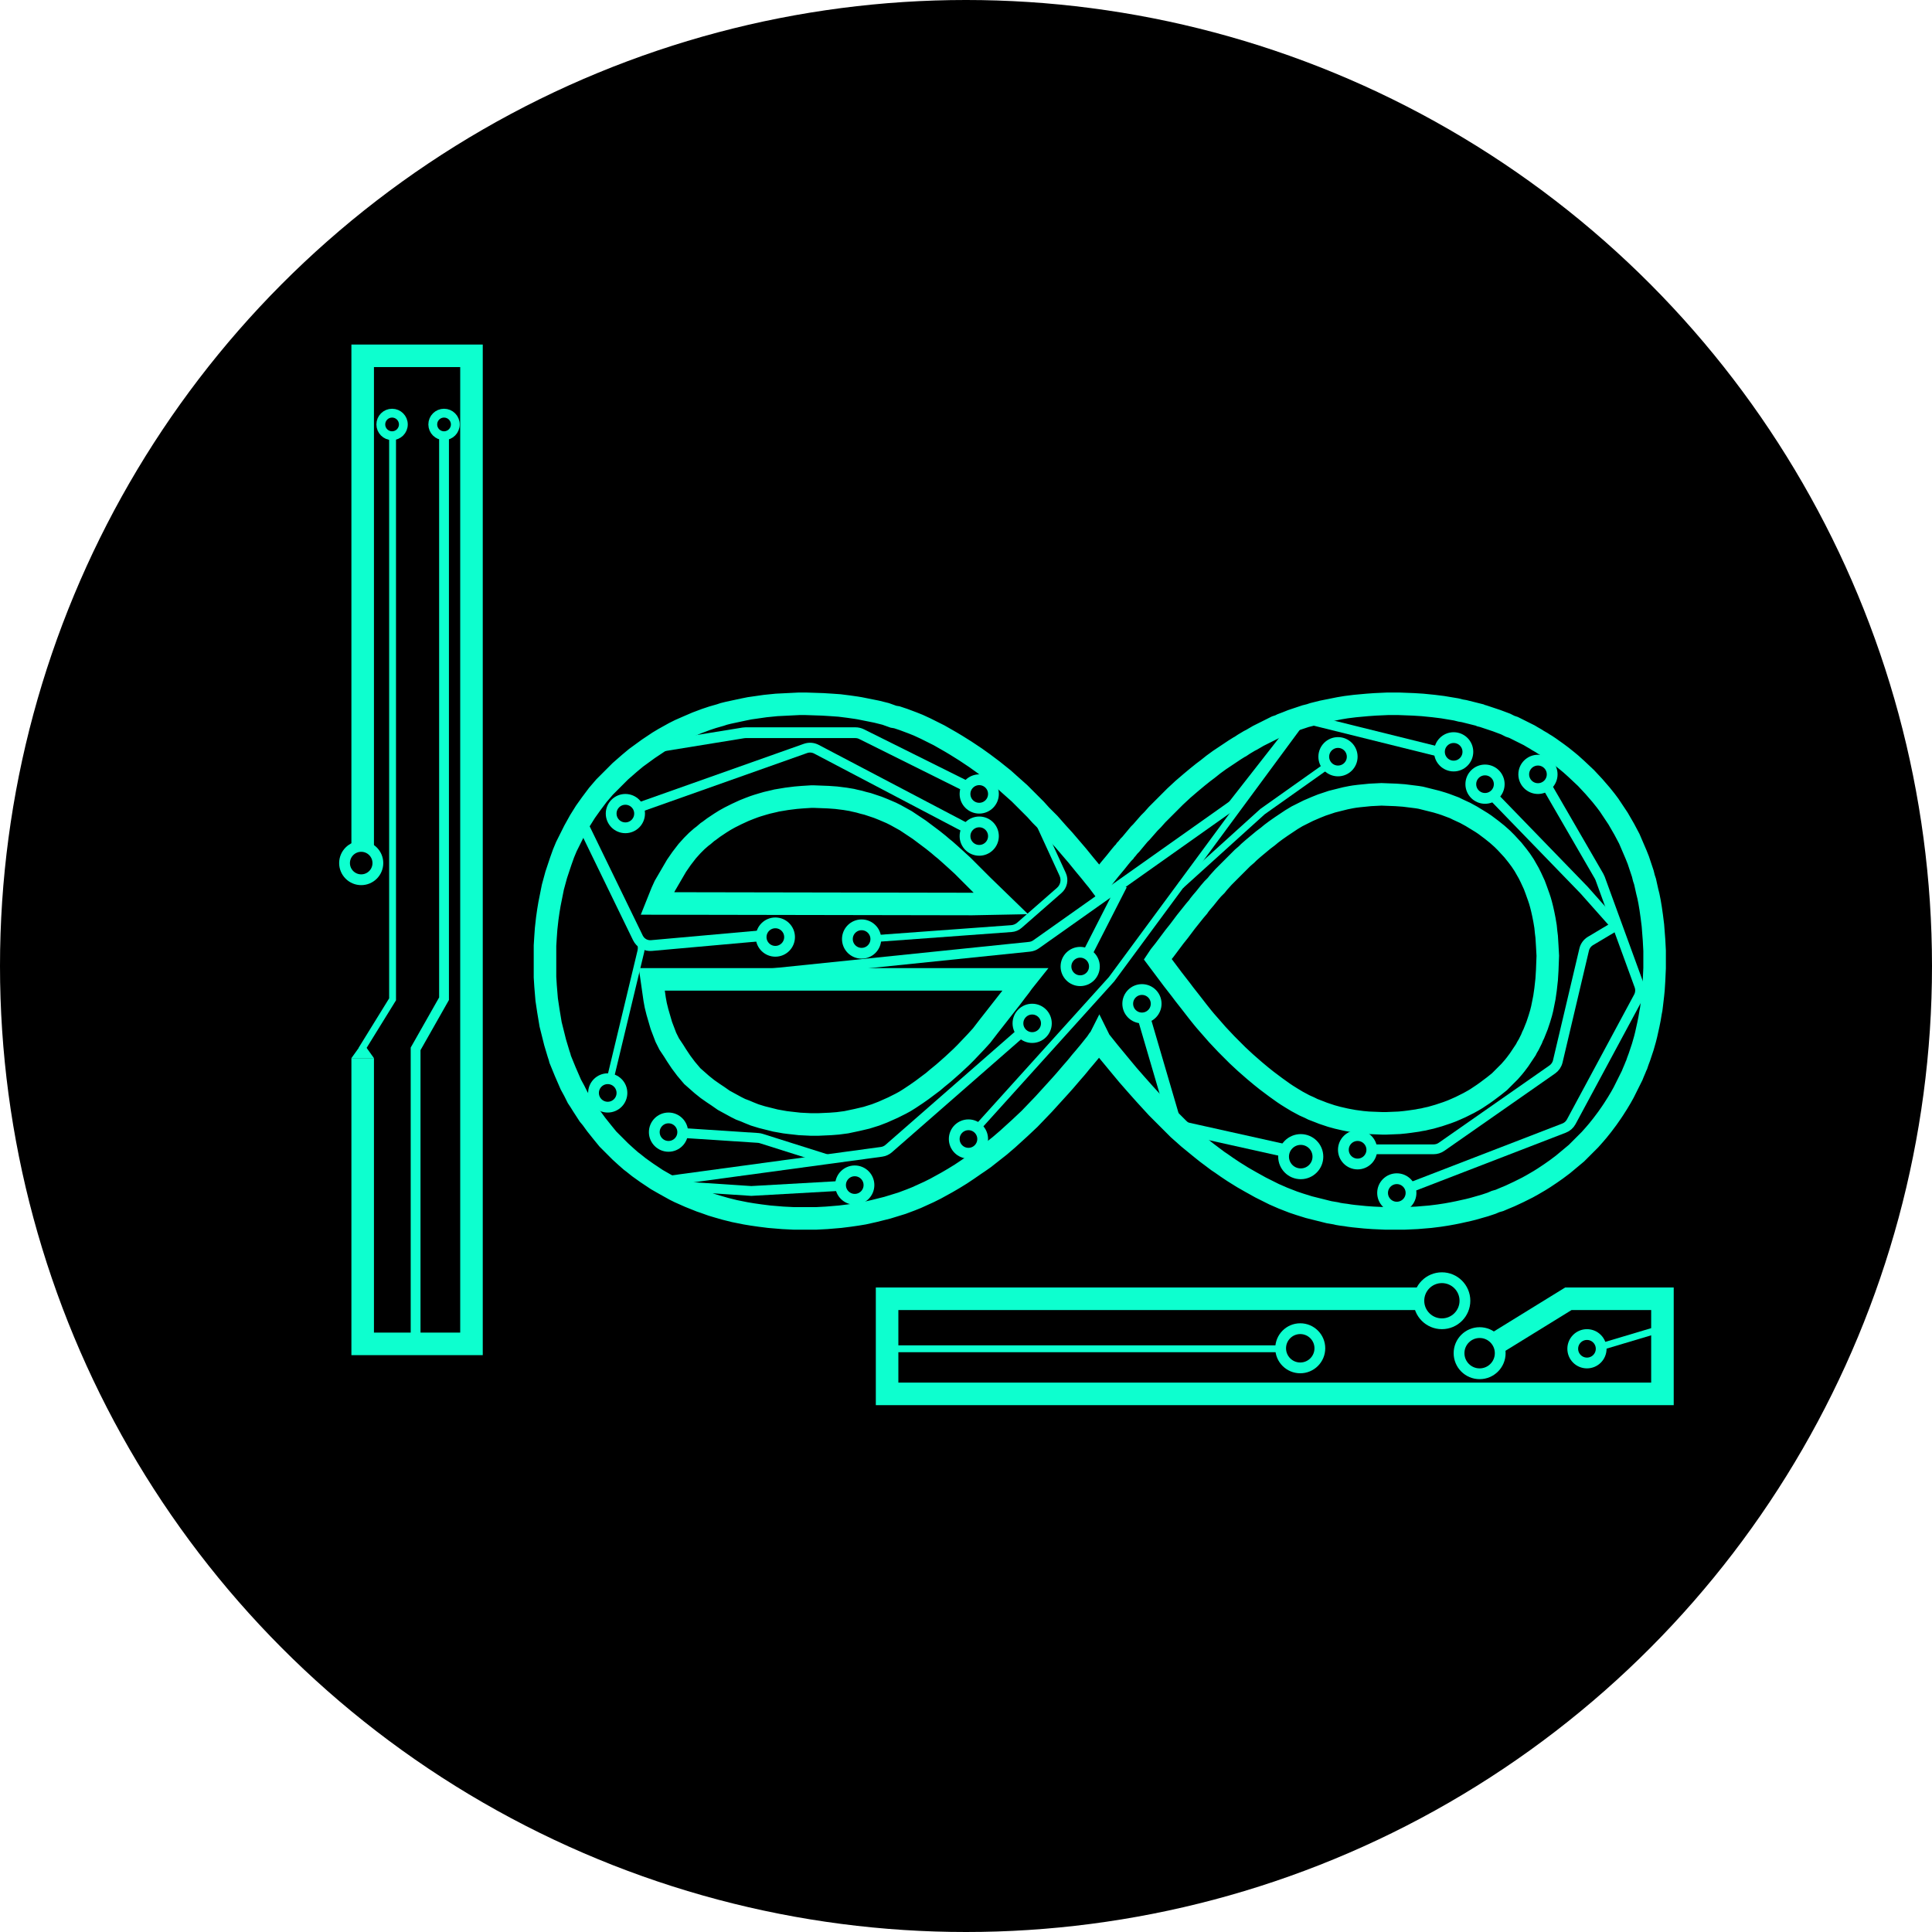 <svg width="1971" height="1971" viewBox="0 0 1971 1971" fill="none" xmlns="http://www.w3.org/2000/svg">
<circle cx="985.5" cy="985.5" r="985.5" fill="black"/>
<path fill-rule="evenodd" clip-rule="evenodd" d="M1121.43 900.459L1122 899.885L1125.44 895.295L1132.32 886.689L1138.06 879.803L1142.64 874.066L1145.51 870.623L1147.23 868.902L1148.38 867.18L1149.53 866.033L1151.82 863.164L1153.54 861.443L1162.14 851.115L1164.44 848.82L1172.46 839.639L1175.9 836.197L1180.49 831.033L1198.84 812.672L1206.87 805.213L1214.9 798.328L1221.78 792.59L1227.52 788L1232.1 784.557L1237.84 779.967L1244.15 775.377L1259.63 765.049L1264.22 762.18L1265.36 761.607L1268.8 759.311L1274.54 755.869L1276.83 754.721L1283.71 750.705L1302.06 741.525L1305.51 740.377L1307.8 739.23L1312.39 737.508L1318.12 735.213L1331.88 730.623L1336.47 729.475L1339.91 728.328L1349.09 726.033L1366.29 722.59L1373.17 721.443L1382.35 720.295L1394.96 719.148L1402.99 718.574L1415.61 718H1427.08L1441.99 718.574L1451.16 719.148L1462.63 720.295L1471.81 721.443L1485.57 723.738L1490.16 724.885L1493.6 725.459L1509.66 729.475L1510.8 730.049L1513.1 730.623L1526.86 735.213L1536.03 738.656L1540.62 740.951L1544.06 742.098L1560.12 750.131L1562.99 751.852L1567 754.148L1568.72 755.295L1572.74 757.59L1574.46 758.738L1577.32 760.459L1580.76 762.754L1588.79 768.492L1593.38 771.934L1599.11 776.525L1602.56 779.393L1608.29 784.557L1618.04 793.738L1626.07 802.344L1633.52 810.951L1638.11 816.689L1641.55 821.279L1650.73 835.049L1657.03 845.951L1662.19 855.705L1669.08 871.77L1671.37 877.508L1675.96 891.279L1677.1 895.869L1678.25 899.311L1680.55 909.639L1681.69 914.229L1682.84 919.967L1683.99 926.852L1685.13 934.885L1686.28 944.066L1687.43 958.984L1688 969.885V987.672L1687.43 1000.3L1686.85 1009.48L1686.28 1015.21L1685.13 1024.97L1684.56 1029.56L1683.99 1032.43L1682.84 1039.31L1681.69 1045.05L1679.4 1055.38L1678.25 1059.97L1675.96 1068L1672.52 1078.33L1670.8 1082.92L1669.65 1086.36L1669.08 1087.51L1667.93 1090.38L1666.21 1094.39L1665.06 1097.26L1656.46 1114.48L1653.59 1119.64L1650.15 1125.38L1646.14 1131.69L1643.84 1135.13L1639.83 1140.87L1634.67 1147.75L1630.08 1153.49L1626.64 1157.51L1622.05 1162.67L1608.29 1176.44L1594.53 1187.92L1587.65 1193.08L1581.91 1197.1L1575.03 1201.69L1570.44 1204.56L1563.56 1208.57L1558.4 1211.44L1549.22 1216.03L1540.62 1220.05L1533.74 1222.92L1529.73 1224.64L1525.71 1225.79L1521.7 1227.51L1514.82 1229.8L1502.77 1233.25L1498.19 1234.39L1487.86 1236.69L1482.13 1237.84L1475.82 1238.98L1468.37 1240.13L1459.19 1241.28L1445.43 1242.43L1432.81 1243H1413.32L1400.7 1242.43L1392.67 1241.85L1381.2 1240.7L1376.61 1240.13L1373.17 1239.56L1368.59 1238.98L1365.14 1238.41L1362.85 1237.84L1355.97 1236.69L1335.33 1231.52L1326.15 1228.66L1319.27 1226.36L1308.95 1222.34L1299.77 1218.33L1286.01 1211.44L1275.69 1205.7L1267.66 1201.11L1258.48 1195.38L1251.6 1190.79L1245.87 1186.77L1242.43 1184.48L1230.96 1175.87L1225.22 1171.28L1212.61 1160.95L1202.28 1151.77L1180.49 1129.97L1167.88 1116.2L1158.7 1105.87L1150.67 1096.69L1144.94 1089.8L1131.18 1073.16L1122 1061.69L1121.43 1060.54L1120.85 1061.69L1119.71 1062.26L1118.56 1063.98L1111.68 1072.59L1105.94 1079.48L1102.5 1083.49L1100.21 1086.36L1097.34 1089.8L1093.33 1094.39L1086.45 1102.43L1081.86 1107.59L1064.65 1126.52L1050.32 1141.44L1040.57 1150.62L1027.95 1162.1L1019.93 1168.98L1003.87 1181.61L998.134 1185.62L994.693 1187.92L987.238 1193.08L980.357 1197.67L972.902 1202.26L966.02 1206.28L954.551 1212.59L947.67 1216.03L935.054 1221.77L929.319 1224.07L920.144 1227.51L905.234 1232.1L891.471 1235.54L881.149 1237.84L874.267 1238.98L866.239 1240.13L857.064 1241.28L843.301 1242.43L832.405 1243H810.041L798.571 1242.43L784.809 1241.28L775.633 1240.13L767.605 1238.98L760.723 1237.84L749.254 1235.54L740.079 1233.25L732.051 1230.95L726.316 1229.23L718.288 1226.36L714.847 1225.21L703.378 1220.62L693.056 1216.03L688.468 1213.74L678.146 1208L670.118 1203.41L659.795 1196.52L651.767 1190.79L646.032 1186.2L643.739 1184.48L639.151 1180.46L632.843 1174.72L620.227 1162.1L615.066 1155.79L608.184 1147.18L603.597 1140.87L600.729 1137.43L594.421 1127.67L591.554 1123.08L589.26 1119.64L585.82 1112.75L582.379 1106.44L576.644 1093.25L571.483 1080.62L570.91 1078.33L569.763 1074.89L566.322 1063.41L561.735 1045.05L559.441 1031.28L557.72 1019.8L556.573 1006.03L556 996.852V964.721L556.573 955.541L557.147 947.508L558.294 937.18L559.441 929.148L560.588 922.262L564.028 905.049L567.469 892.426L572.057 878.656L574.924 870.623L577.791 863.738L585.82 847.672L591.554 837.344L597.289 828.164L603.023 820.131L609.905 810.951L616.786 802.918L632.843 786.852L642.018 778.82L648.9 773.082L661.516 763.902L671.838 757.016L677.572 753.574L687.895 747.836L693.629 744.967L702.804 740.951L710.833 737.508L720.008 734.066L726.89 731.77L734.918 729.475L738.359 728.328L742.946 727.18L759.003 723.738L764.738 722.59L780.794 720.295L792.263 719.148L815.202 718H822.083L839.287 718.574L848.462 719.148L856.49 719.721L865.666 720.869L873.694 722.016L877.135 722.59L894.338 726.033L903.514 728.328L911.542 731.197L914.983 731.77L921.864 734.066L931.04 737.508L936.774 739.803L944.229 743.246L957.992 750.131L970.034 757.016L975.769 760.459L984.944 766.197L995.266 773.082L1003.29 778.82L1012.47 785.705L1023.94 794.885L1029.67 800.049L1040 809.23L1056.63 825.869L1061.79 831.607L1070.39 840.213L1078.99 849.967L1085.3 856.852L1099.06 872.918L1106.52 882.098L1112.25 888.984L1116.84 894.721L1119.71 898.164L1121.43 900.459ZM682.16 897.016L678.146 903.902L675.279 910.213L670.691 921.689L991.826 922.262L1021.07 921.689L1002.15 903.328L996.413 897.59L988.385 889.557L982.077 883.246L975.196 876.934L969.461 871.77L964.3 867.18L961.433 864.885L957.418 861.443L951.684 856.852L937.921 846.525L924.158 837.344L913.836 831.607L909.248 829.311L901.22 825.869L895.485 823.574L885.163 820.131L880.575 818.984L876.561 817.836L871.4 816.689L869.106 816.115L862.225 814.967L853.05 813.82L845.021 813.246L830.111 812.672H827.818L818.642 813.246L811.761 813.82L802.586 814.967L792.263 816.689L789.97 817.262L782.515 818.984L778.501 820.131L772.766 821.852L769.325 823L764.738 824.721L759.003 827.016L751.548 830.459L744.667 833.902L739.506 836.77L734.918 839.639L728.036 844.229L723.449 847.672L721.728 848.82L717.714 852.262L715.42 853.984L710.833 858L706.245 862.59L701.084 868.328L695.35 875.787L690.188 883.246L686.174 890.131L682.16 897.016ZM664.956 999.148H1045.73L1043.44 1002.02L1040.57 1006.03L1036.56 1011.2L1031.39 1018.08L1025.09 1026.11L1014.76 1039.31L1008.46 1047.34L1001.4 1056.52L995.649 1062.84L985.297 1073.74L980.696 1078.33L972.07 1086.36L966.894 1090.95L962.293 1094.97L955.967 1100.13L951.941 1103.57L940.439 1112.18L934.687 1116.2L927.786 1120.79L923.185 1123.66L918.997 1125.95L910.969 1129.97L900.646 1134.56L893.191 1137.43L884.016 1140.3L874.267 1142.59L863.372 1144.89L854.77 1146.03L847.315 1146.61L834.699 1147.18H827.244L815.775 1146.61L810.614 1146.03L805.453 1145.46L800.865 1144.89L791.117 1143.16L784.235 1141.44L777.354 1139.72L769.899 1137.43L764.164 1135.13L760.15 1133.41L755.562 1131.69L750.975 1129.39L744.667 1125.95L738.359 1122.51L732.624 1118.49L727.463 1115.05L721.728 1111.03L715.994 1106.44L706.245 1097.84L699.937 1090.38L694.776 1083.49L690.188 1076.61L687.321 1072.02L682.734 1065.13L679.293 1058.25L674.705 1046.2L670.691 1032.43L668.986 1025.54L667.835 1019.23L664.956 999.148ZM1183.36 975.049L1181.07 978.492L1186.23 985.377L1193.11 994.557L1194.83 996.852L1196.55 999.148L1200.56 1004.31L1204.58 1009.48L1206.3 1011.77L1208.02 1014.07L1214.33 1022.1L1218.34 1027.26L1222.35 1032.43L1226.94 1038.16L1229.81 1041.61L1233.82 1046.2L1237.84 1050.79L1241.85 1055.38L1251.03 1065.13L1256.76 1070.87L1262.5 1076.61L1270.52 1084.07L1275.11 1088.08L1279.7 1092.1L1286.58 1097.84L1292.32 1102.43L1296.9 1105.87L1301.49 1109.31L1309.52 1115.05L1312.96 1117.34L1317.55 1120.21L1323.28 1123.66L1330.74 1127.67L1335.9 1129.97L1337.05 1130.54L1339.34 1131.69L1346.79 1134.56L1349.66 1135.7L1353.1 1136.85L1358.26 1138.57L1364.57 1140.3L1372.03 1142.02L1374.89 1142.59L1381.2 1143.74L1389.8 1144.89L1396.11 1145.46L1410.45 1146.03H1413.89L1427.65 1145.46L1433.39 1144.89L1437.97 1144.31L1446 1143.16L1448.87 1142.59L1452.31 1142.02L1454.6 1141.44L1459.76 1140.3L1467.79 1138L1476.4 1135.13L1480.98 1133.41L1485 1131.69L1490.16 1129.39L1492.45 1128.25L1495.89 1126.52L1498.19 1125.38L1503.35 1122.51L1506.21 1120.79L1509.66 1118.49L1513.1 1116.2L1517.11 1113.33L1523.99 1108.16L1529.73 1103.57L1532.02 1101.28L1534.31 1098.98L1537.75 1095.54L1540.05 1093.25L1544.06 1088.66L1546.36 1085.79L1549.8 1081.2L1552.09 1077.75L1554.39 1074.31L1555.53 1072.59L1556.68 1070.87L1557.25 1069.72L1557.83 1068.57L1559.55 1065.7L1560.69 1063.41L1561.84 1061.11L1562.41 1059.97L1563.56 1057.1L1564.71 1054.8L1567 1049.07L1568.15 1046.2L1568.72 1044.48L1570.44 1039.31L1572.16 1033.57L1573.31 1028.98L1574.46 1023.25L1575.6 1017.51L1576.75 1009.48L1577.9 999.148L1578.47 989.967L1579.04 975.049L1578.47 964.721L1577.9 955.541L1577.32 950.951L1576.75 945.213L1575.6 938.328L1574.46 932.59L1573.31 927.426L1572.16 922.836L1571.02 918.82L1569.87 915.377L1567 907.344L1565.28 902.754L1561.84 895.295L1559.55 890.705L1557.25 886.689L1554.96 882.672L1551.52 877.508L1548.08 872.918L1543.49 867.18L1536.61 859.721L1532.59 855.705L1527.43 851.115L1521.7 846.525L1519.4 844.803L1514.82 841.361L1511.38 839.066L1501.05 832.754L1494.75 829.311L1487.29 825.869L1483.85 824.148L1479.26 822.426L1474.67 820.705L1471.23 819.557L1465.5 817.836L1456.32 815.541L1451.74 814.393L1449.44 813.82L1446 813.246L1441.41 812.672L1436.83 812.098L1432.24 811.525L1424.21 810.951L1409.3 810.377L1397.83 810.951L1392.1 811.525L1386.36 812.098L1381.78 812.672L1378.33 813.246L1372.6 814.393L1368.01 815.541L1363.42 816.689L1358.84 817.836L1355.4 818.984L1351.96 820.131L1348.51 821.279L1342.78 823.574L1334.75 827.016L1330.16 829.311L1325.58 831.607L1323.28 832.754L1317.55 836.197L1314.11 838.492L1310.67 840.787L1307.23 843.082L1301.49 847.098L1296.9 850.541L1293.46 853.41L1288.88 856.852L1285.43 859.721L1281.99 862.59L1278.55 865.459L1273.97 869.475L1271.67 871.77L1267.66 875.213L1262.5 880.377L1258.48 884.393L1249.31 893.574L1248.16 894.721L1243 900.459L1240.71 903.328L1237.26 906.77L1233.82 910.787L1231.53 913.656L1229.24 916.525L1225.8 920.541L1223.5 923.41L1222.35 925.131L1218.91 929.148L1214.33 934.885L1209.74 940.623L1206.3 945.213L1202.86 949.803L1198.27 955.541L1194.83 960.131L1191.39 964.721L1187.95 969.311L1183.36 975.049Z" stroke="#0DFFCF" stroke-width="23"/>
<line x1="370" y1="363" x2="370" y2="867" stroke="#0DFFCF" stroke-width="12"/>
<circle cx="368.5" cy="880.5" r="17" stroke="#0DFFCF" stroke-width="11"/>
<circle cx="1471" cy="1327" r="23.5" stroke="#0DFFCF" stroke-width="11"/>
<circle cx="1326.5" cy="1375.5" r="20" stroke="#0DFFCF" stroke-width="11"/>
<circle cx="1619" cy="1376" r="14.5" stroke="#0DFFCF" stroke-width="11"/>
<circle cx="1509.5" cy="1380.5" r="21" stroke="#0DFFCF" stroke-width="11"/>
<circle cx="400" cy="433" r="11.5" stroke="#0DFFCF" stroke-width="9"/>
<circle cx="453" cy="433" r="11.5" stroke="#0DFFCF" stroke-width="9"/>
<path d="M364 363H393.25H422.5H451.75H481V1324.5V1370H368.5" stroke="#0DFFCF" stroke-width="3"/>
<path d="M369 1070.5L400.5 1019.5V445" stroke="#0DFFCF" stroke-width="7"/>
<path d="M424 1370V1070.04L453 1018.88V445" stroke="#0DFFCF" stroke-width="10"/>
<path d="M679 1205L899.334 1175.07C902.051 1174.7 904.601 1173.54 906.665 1171.73L1039 1056" stroke="#0DFFCF" stroke-width="10"/>
<path d="M594 840L652.808 960.989C654.225 963.906 654.586 967.224 653.83 970.377L622 1103" stroke="#0DFFCF" stroke-width="7"/>
<path d="M594 840L650.779 956.816C653.32 962.044 658.828 965.158 664.617 964.64L778 954.5" stroke="#0DFFCF" stroke-width="11"/>
<path d="M893 957.5L1031.83 947.342C1034.86 947.12 1037.74 945.917 1040.03 943.915L1080.63 908.386C1085.3 904.302 1086.72 897.634 1084.13 892L1054 826.5" stroke="#0DFFCF" stroke-width="7"/>
<path d="M1204.5 903.5L1288 828L1351.5 783" stroke="#0DFFCF" stroke-width="7"/>
<path d="M723.5 999.5L1050.35 965.876C1052.74 965.63 1055.03 964.769 1057 963.378L1255.82 822.686C1256.94 821.9 1257.93 820.955 1258.76 819.883L1321.91 739.149C1325.31 734.8 1330.95 732.857 1336.31 734.187L1470.5 767.5" stroke="#0DFFCF" stroke-width="10"/>
<path d="M999.5 1148L1134 999L1328 736" stroke="#0DFFCF" stroke-width="7"/>
<path d="M903.5 1376H1302.5" stroke="#0DFFCF" stroke-width="7"/>
<path d="M1633 1374L1700 1354" stroke="#0DFFCF" stroke-width="7"/>
<path d="M1168 1041.5L1199.5 1149L1314 1174.5" stroke="#0DFFCF" stroke-width="13"/>
<path d="M1145 903L1108 975.5" stroke="#0DFFCF" stroke-width="10"/>
<path d="M1442.5 1210L1595.67 1150.87C1598.79 1149.66 1601.37 1147.38 1602.95 1144.44L1671.52 1017.03C1673.42 1013.51 1673.72 1009.35 1672.35 1005.6L1632.42 896.154C1632.14 895.386 1631.79 894.644 1631.38 893.937L1577 800" stroke="#0DFFCF" stroke-width="10"/>
<path d="M1648 944L1616 908L1522 811" stroke="#0DFFCF" stroke-width="10"/>
<path d="M1646 946L1622.59 959.963C1619.34 961.904 1617.01 965.082 1616.14 968.771L1589.23 1082.8C1588.44 1086.15 1586.44 1089.09 1583.62 1091.06L1470.61 1169.98C1468.26 1171.62 1465.46 1172.5 1462.6 1172.5H1402.5" stroke="#0DFFCF" stroke-width="10"/>
<circle cx="1385" cy="1173" r="14.5" stroke="#0DFFCF" stroke-width="11"/>
<circle cx="638" cy="830" r="14.5" stroke="#0DFFCF" stroke-width="11"/>
<circle cx="791" cy="956" r="14.5" stroke="#0DFFCF" stroke-width="11"/>
<circle cx="879" cy="958" r="14.5" stroke="#0DFFCF" stroke-width="11"/>
<circle cx="999" cy="853" r="14.5" stroke="#0DFFCF" stroke-width="11"/>
<circle cx="999" cy="810" r="14.5" stroke="#0DFFCF" stroke-width="11"/>
<circle cx="1425" cy="1217" r="14.5" stroke="#0DFFCF" stroke-width="11"/>
<circle cx="620" cy="1115" r="14.5" stroke="#0DFFCF" stroke-width="11"/>
<circle cx="682" cy="1155" r="14.5" stroke="#0DFFCF" stroke-width="11"/>
<circle cx="872" cy="1209" r="14.5" stroke="#0DFFCF" stroke-width="11"/>
<circle cx="1569" cy="790" r="14.5" stroke="#0DFFCF" stroke-width="11"/>
<circle cx="1327" cy="1180" r="17.5" stroke="#0DFFCF" stroke-width="11"/>
<circle cx="1165" cy="1024" r="14.5" stroke="#0DFFCF" stroke-width="11"/>
<circle cx="988" cy="1162" r="14.5" stroke="#0DFFCF" stroke-width="11"/>
<circle cx="1053" cy="1044" r="14.5" stroke="#0DFFCF" stroke-width="11"/>
<circle cx="1102" cy="986" r="14.5" stroke="#0DFFCF" stroke-width="11"/>
<circle cx="1483" cy="767" r="14.5" stroke="#0DFFCF" stroke-width="11"/>
<circle cx="1365" cy="772" r="14.5" stroke="#0DFFCF" stroke-width="11"/>
<circle cx="1515" cy="800" r="14.5" stroke="#0DFFCF" stroke-width="11"/>
<path d="M654 823L821.729 763.546C825.408 762.242 829.465 762.533 832.92 764.349L983.5 843.5" stroke="#0DFFCF" stroke-width="10"/>
<path d="M698.5 1156L773.309 1160.89C774.432 1160.96 775.543 1161.17 776.616 1161.51L843 1182.5" stroke="#0DFFCF" stroke-width="10"/>
<path d="M690 1210L766.5 1215L855 1210" stroke="#0DFFCF" stroke-width="10"/>
<path d="M661 763.5L758.385 747.681C759.127 747.561 759.878 747.5 760.63 747.5H872.709C874.873 747.5 877.009 748.002 878.947 748.967L985.5 802" stroke="#0DFFCF" stroke-width="11"/>
<path d="M663.429 999L662.583 993.5H1052.2L1047.76 999H663.429Z" fill="#0DFFCF" stroke="#0DFFCF"/>
<path d="M678.587 1208.41L672.168 1202.85L688.605 1200.69L682.712 1206.58L678.587 1208.41Z" fill="#0DFFCF" stroke="#0DFFCF"/>
<path d="M370 867V363H481V1371H370V1079.5" stroke="#0DFFCF" stroke-width="23"/>
<path d="M381.5 1079.5H358.5L366 1069V1068.5L374 1069L381.5 1079.5Z" fill="#0DFFCF"/>
<path d="M1527 1370L1600 1325H1696V1422H905V1325H1113H1448" stroke="#0DFFCF" stroke-width="23"/>
</svg>
